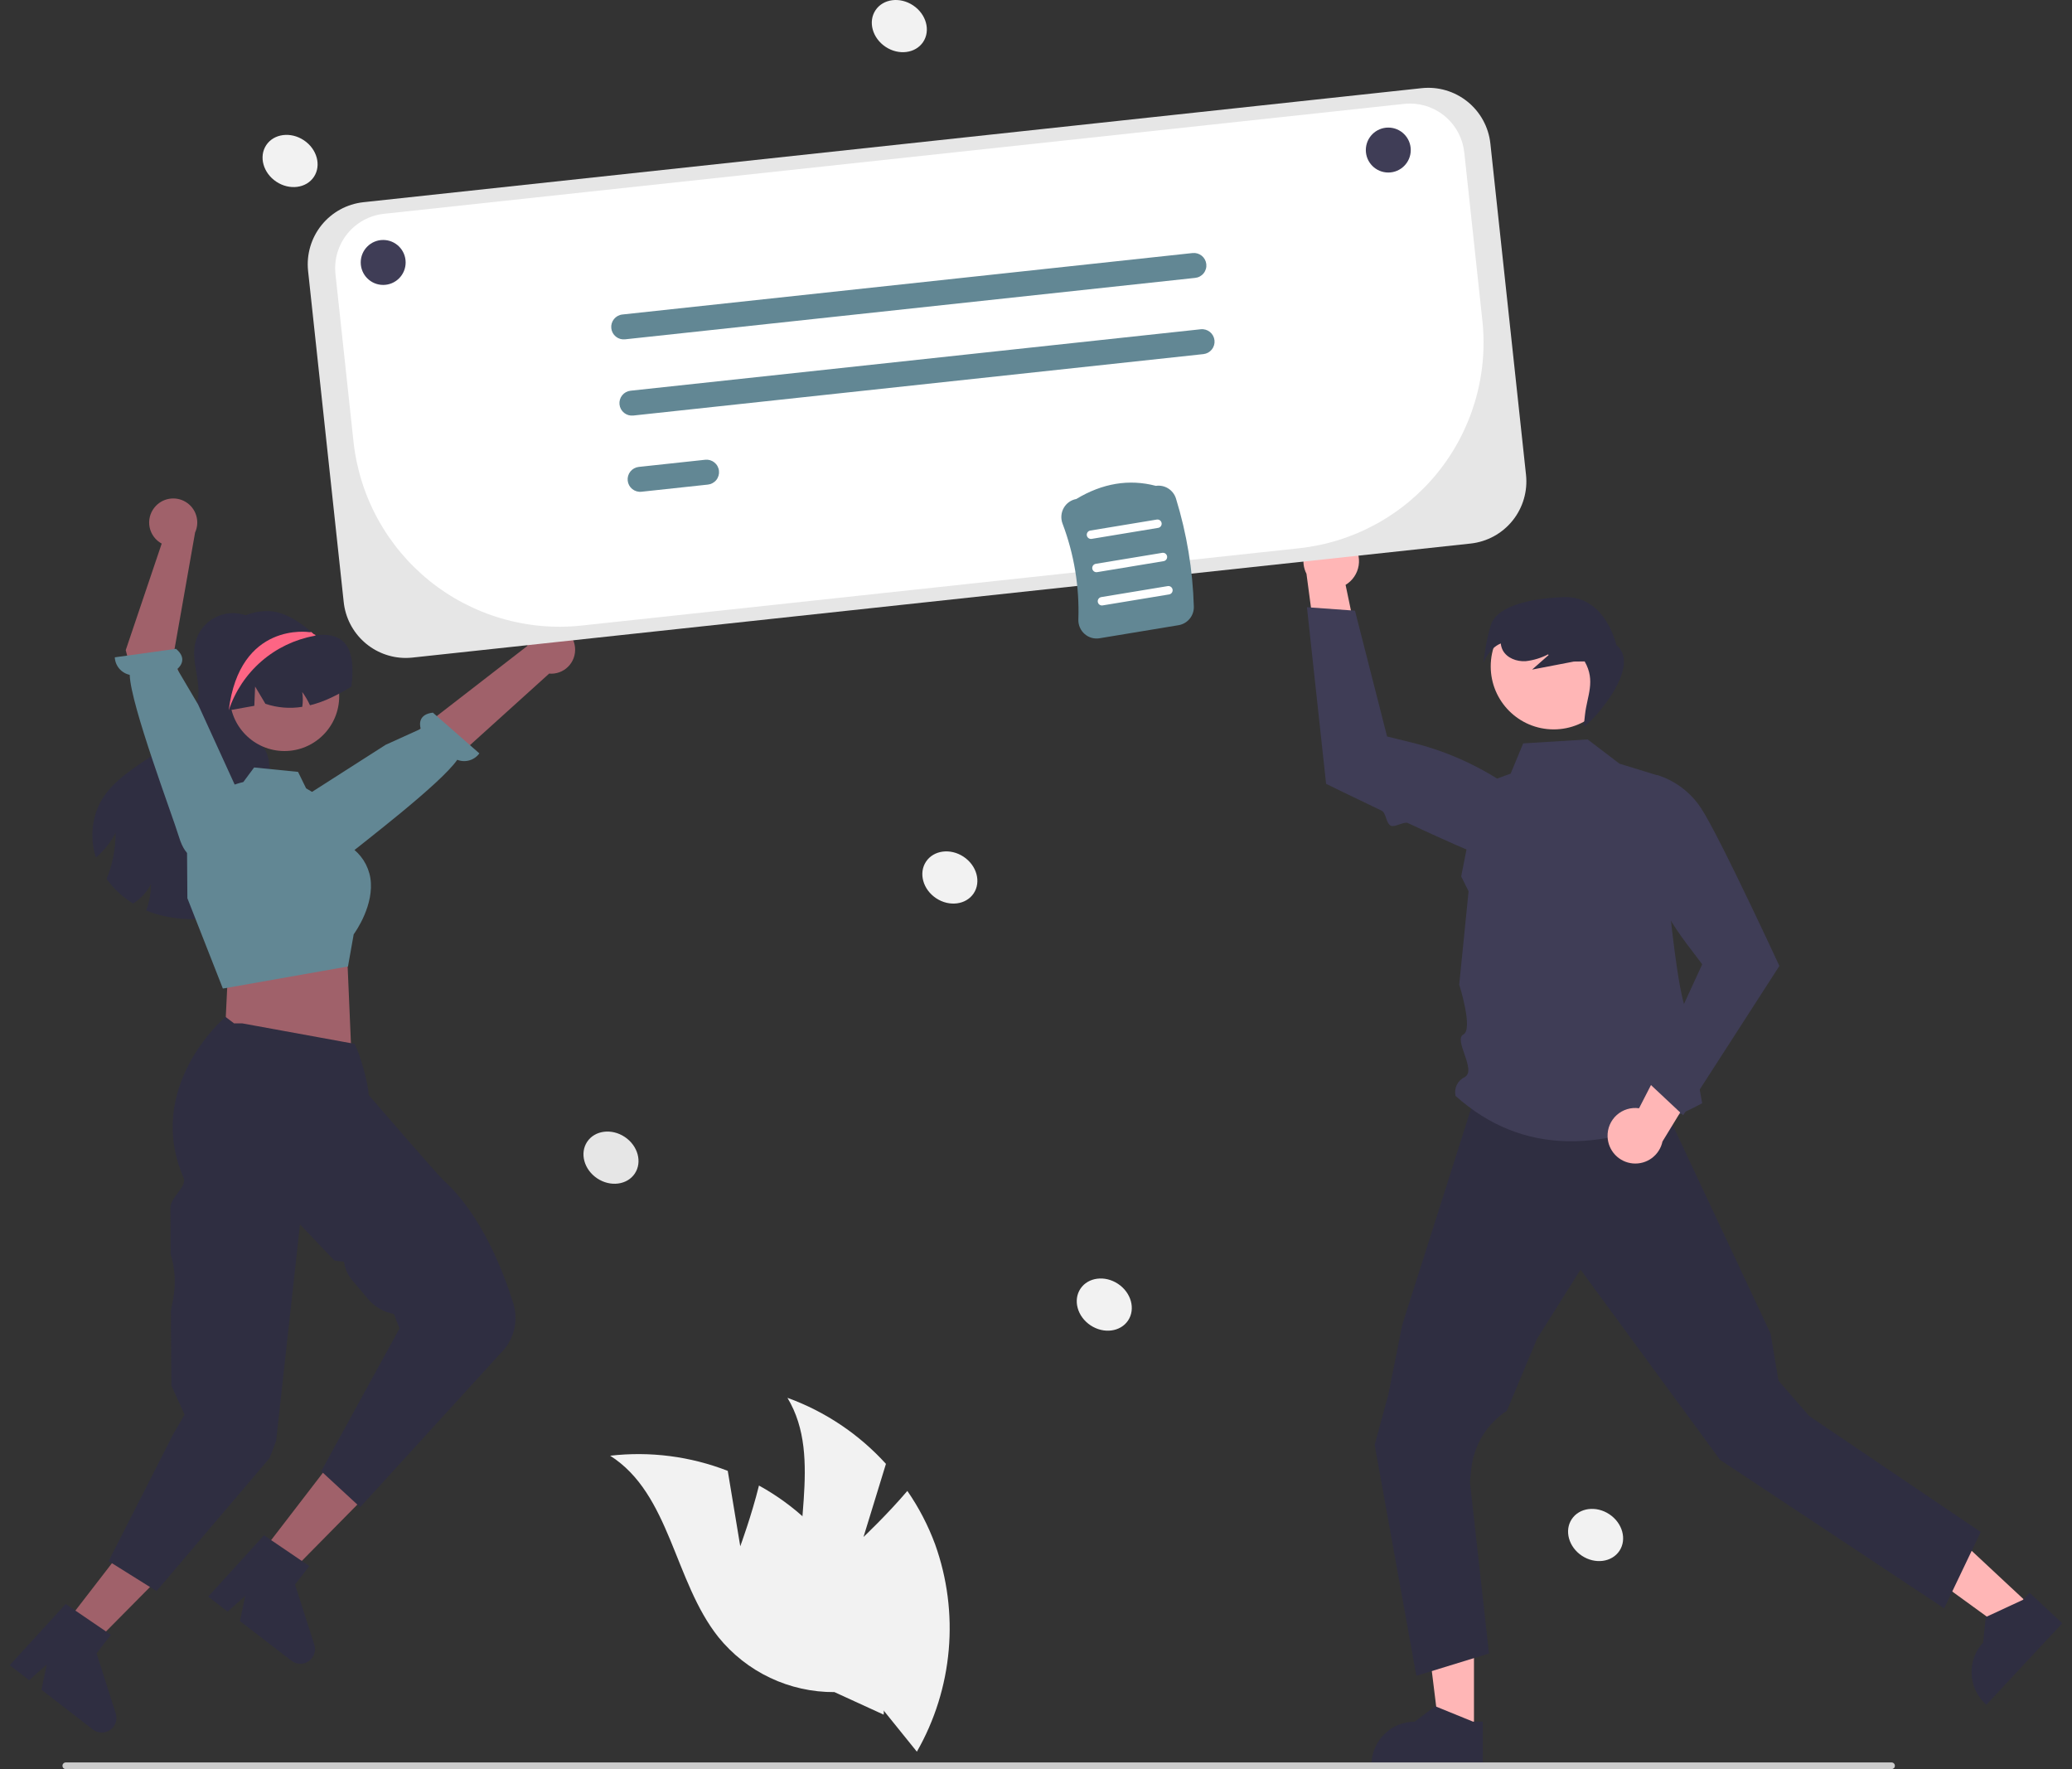 <svg width="164" height="140" viewBox="0 0 164 140" fill="none" xmlns="http://www.w3.org/2000/svg">
<rect x="0" y="0" width="164" height="140" fill="#333333" stroke="none"/>
<g clip-path="url(#clip0_1677_10414)">
<path d="M68.348 121.626L70.123 115.844C67.988 113.493 65.312 111.699 62.326 110.617C65.243 115.452 62.417 121.759 63.594 127.282C63.975 129.002 64.737 130.614 65.825 131.999C66.913 133.384 68.298 134.506 69.878 135.282L72.571 138.62C73.983 136.153 74.843 133.408 75.092 130.575C75.342 127.743 74.974 124.89 74.016 122.213C73.463 120.717 72.725 119.296 71.817 117.985C70.217 119.867 68.348 121.626 68.348 121.626Z" fill="#F2F2F2"/>
<path d="M58.592 122.365L57.603 116.398C54.644 115.246 51.449 114.835 48.295 115.199C53.06 118.225 53.342 125.131 56.858 129.549C57.965 130.918 59.365 132.021 60.956 132.775C62.547 133.529 64.287 133.915 66.047 133.905L69.945 135.691C70.109 132.853 69.656 130.012 68.616 127.366C67.577 124.719 65.977 122.33 63.926 120.362C62.764 119.269 61.47 118.327 60.073 117.558C59.48 119.957 58.592 122.365 58.592 122.365Z" fill="#F2F2F2"/>
<path d="M116.666 137.137L113.933 137.137L112.632 126.588L116.666 126.588L116.666 137.137Z" fill="#FFB6B6"/>
<path d="M117.363 139.788L108.55 139.787V139.676C108.55 138.765 108.912 137.893 109.555 137.249C110.198 136.605 111.071 136.244 111.98 136.244H111.98L113.59 135.021L116.594 136.244L117.363 136.244L117.363 139.788Z" fill="#2F2E41"/>
<path d="M160.817 127.161L158.953 129.162L150.354 122.921L153.105 119.969L160.817 127.161Z" fill="#FFB6B6"/>
<path d="M163.23 128.457L157.221 134.908L157.139 134.832C156.474 134.211 156.082 133.352 156.05 132.442C156.018 131.532 156.349 130.647 156.969 129.981L156.969 129.981L157.173 127.969L160.115 126.604L160.639 126.041L163.23 128.457Z" fill="#2F2E41"/>
<path d="M156.772 121.233L153.884 127.278L136.144 115.526L133.563 112.007L125.101 100.471L121.662 105.932L119.268 111.641C118.488 112.15 117.831 112.826 117.344 113.621C116.857 114.415 116.552 115.307 116.452 116.234L116.342 117.244L117.855 130.849L112.106 132.615L108.805 114.339L109.884 110.379L110.995 104.82L116.589 87.254H131.559L140.145 105.541L140.773 109.267L143.207 112.063L156.772 121.233Z" fill="#2F2E41"/>
<path d="M125.662 58.514L128.182 60.434L131.221 61.368C131.221 61.368 132.478 79.052 133.61 80.185C134.742 81.318 133.721 81.348 133.948 82.82C134.176 84.291 134.729 87.308 134.729 87.308C127.087 91.355 120.5 91.464 115.208 86.727C115.14 86.434 115.175 86.127 115.305 85.856C115.436 85.586 115.656 85.368 115.927 85.239C116.912 84.716 115.019 82.275 115.824 81.867C116.629 81.459 115.497 77.919 115.497 77.919L116.239 70.534L115.653 69.353L117.085 62.129L119.569 61.221L120.561 58.828L125.662 58.514Z" fill="#3F3D56"/>
<path d="M127.241 89.944C127.23 89.624 127.289 89.306 127.413 89.012C127.538 88.718 127.726 88.455 127.963 88.241C128.201 88.027 128.482 87.868 128.788 87.775C129.093 87.682 129.415 87.657 129.732 87.702L133.283 80.795L135.262 84.313L131.586 90.333C131.475 90.859 131.175 91.327 130.743 91.647C130.311 91.967 129.776 92.117 129.241 92.069C128.705 92.021 128.206 91.778 127.837 91.386C127.469 90.995 127.257 90.481 127.241 89.944H127.241Z" fill="#FFB6B6"/>
<path d="M133.222 88.254L140.839 76.44L140.814 76.386C140.785 76.324 139.061 72.596 137.389 69.181C137.132 68.656 136.876 68.137 136.627 67.641C136.52 67.427 136.414 67.217 136.31 67.012C135.608 65.627 134.995 64.482 134.629 63.938C133.819 62.709 132.613 61.794 131.212 61.345L131.177 61.336L131.143 61.35C130.458 61.639 129.891 62.154 129.537 62.809C129.183 63.463 129.063 64.219 129.196 64.952C129.857 68.484 131.329 71.815 133.497 74.681L134.731 76.31L130.44 85.645L133.222 88.254Z" fill="#3F3D56"/>
<path d="M107.028 42.972C107.238 43.213 107.392 43.497 107.481 43.804C107.569 44.111 107.589 44.434 107.539 44.75C107.489 45.065 107.37 45.366 107.191 45.631C107.013 45.896 106.778 46.118 106.504 46.283L108.092 53.886L104.341 52.4L103.408 45.407C103.163 44.929 103.102 44.377 103.236 43.856C103.37 43.335 103.691 42.881 104.137 42.581C104.583 42.281 105.124 42.155 105.657 42.227C106.19 42.299 106.678 42.564 107.028 42.972H107.028Z" fill="#FFB6B6"/>
<path d="M103.445 48.053L104.962 62.029L105.016 62.056C105.06 62.078 106.982 63.021 109.341 64.144C109.738 64.333 109.681 65.154 110.097 65.35C110.384 65.485 111.14 64.995 111.43 65.131C114.008 66.337 116.615 67.51 117.654 67.828C119.057 68.273 120.569 68.224 121.94 67.69L121.973 67.675L121.991 67.643C122.341 66.986 122.457 66.229 122.32 65.498C122.183 64.766 121.801 64.103 121.237 63.618C118.5 61.29 115.261 59.63 111.773 58.77L109.789 58.282L107.248 48.326L103.445 48.053Z" fill="#3F3D56"/>
<path d="M122.976 57.721C125.729 57.721 127.96 55.488 127.96 52.734C127.96 49.979 125.729 47.746 122.976 47.746C120.223 47.746 117.991 49.979 117.991 52.734C117.991 55.488 120.223 57.721 122.976 57.721Z" fill="#FFB6B6"/>
<path d="M118.027 49.391C118.437 48.197 120.477 47.37 123.785 47.255C127.094 47.139 127.933 51.04 127.933 51.04C130.141 52.833 125.574 57.632 125.354 57.459L125.453 56.558C125.617 55.064 126.316 53.899 125.427 52.342L124.574 52.352C123.471 52.564 122.369 52.776 121.267 52.988L122.572 51.839L122.535 51.782C121.98 52.071 121.376 52.254 120.754 52.323C120.052 52.364 119.285 52.085 118.949 51.467C118.86 51.297 118.805 51.111 118.788 50.92C117.842 51.298 117.41 52.465 117.41 52.465C117.41 52.465 117.617 50.584 118.027 49.391Z" fill="#2F2E41"/>
<path d="M20.853 49.69C20.785 49.604 20.712 49.523 20.635 49.446C20.654 49.42 20.673 49.391 20.692 49.365L20.853 49.69Z" fill="#2F2E41"/>
<path d="M21.822 69.751C21.007 71.201 19.378 72.009 17.764 72.405C15.951 72.881 14.042 72.844 12.249 72.299C12.021 72.225 11.794 72.14 11.573 72.045C11.679 71.763 11.763 71.474 11.825 71.179C11.907 70.781 11.948 70.374 11.948 69.967C11.768 70.318 11.536 70.639 11.258 70.918C11.044 71.143 10.801 71.339 10.535 71.499C9.711 70.999 8.997 70.335 8.437 69.55C8.473 69.462 8.508 69.374 8.542 69.287C8.714 68.828 8.85 68.357 8.949 67.878C9.084 67.229 9.152 66.569 9.151 65.907C8.859 66.477 8.48 66.999 8.027 67.453C7.892 67.598 7.748 67.735 7.596 67.864C7.361 67.149 7.27 66.396 7.329 65.646C7.387 64.896 7.594 64.166 7.937 63.497C8.876 61.761 10.696 60.729 12.318 59.607C13.941 58.486 15.565 56.968 15.702 54.997C15.795 53.666 15.178 52.333 15.425 51.024C15.529 50.472 15.782 49.959 16.157 49.541C16.532 49.123 17.014 48.816 17.551 48.653C18.089 48.49 18.66 48.478 19.204 48.618C19.748 48.758 20.243 49.045 20.635 49.447C19.715 50.751 18.8 52.101 18.428 53.652C18.049 55.232 18.359 57.084 19.604 58.13C20.03 58.49 20.554 58.746 20.884 59.197C21.322 59.795 21.325 60.592 21.396 61.327C21.538 62.757 22.005 64.133 22.256 65.549C22.51 66.962 22.524 68.497 21.822 69.751Z" fill="#2F2E41"/>
<path d="M5.108 128.566L7.271 130.238L14.747 122.685L11.554 120.217L5.108 128.566Z" fill="#A0616A"/>
<path d="M5.2 126.932L8.777 129.371L7.645 130.837L9.161 135.598C9.236 135.833 9.234 136.086 9.155 136.32C9.076 136.553 8.924 136.756 8.722 136.897C8.52 137.039 8.278 137.112 8.032 137.106C7.785 137.1 7.547 137.016 7.352 136.865L3.281 133.717L3.699 131.725L2.305 132.963L0.77 131.776L5.2 126.932Z" fill="#2F2E41"/>
<path d="M16.083 53.904C16.082 54.75 16.29 55.583 16.686 56.33C17.082 57.077 17.656 57.715 18.357 58.188C19.057 58.662 19.863 58.956 20.703 59.044C21.544 59.133 22.393 59.014 23.177 58.698C23.961 58.382 24.655 57.878 25.199 57.23C25.743 56.583 26.12 55.812 26.296 54.985C26.472 54.158 26.443 53.3 26.211 52.487C25.979 51.673 25.55 50.93 24.964 50.321L24.939 50.296C24.898 50.253 24.857 50.209 24.813 50.168C24.813 50.168 24.813 50.168 24.812 50.168C24.812 50.168 24.812 50.167 24.812 50.167C24.811 50.167 24.811 50.167 24.811 50.167C24.811 50.166 24.811 50.166 24.811 50.166C24.757 50.116 24.704 50.067 24.648 50.019C23.739 49.221 22.462 48.355 21.159 48.355C18.306 48.355 16.083 51.05 16.083 53.904Z" fill="#2F2E41"/>
<path d="M45.514 51.251C45.539 51.526 45.503 51.804 45.409 52.064C45.315 52.324 45.164 52.561 44.969 52.757C44.774 52.953 44.538 53.103 44.278 53.198C44.019 53.293 43.741 53.33 43.466 53.305L30.68 64.857L28.479 61.38L41.739 51.118C41.811 50.658 42.048 50.24 42.407 49.943C42.765 49.646 43.22 49.491 43.686 49.507C44.151 49.523 44.594 49.71 44.931 50.031C45.268 50.353 45.475 50.787 45.514 51.251V51.251Z" fill="#A0616A"/>
<path d="M25.215 68.344C25.215 68.344 25.691 69.223 27.316 67.866C28.617 66.779 34.85 62.06 36.193 60.127C36.499 60.248 36.837 60.264 37.154 60.172C37.471 60.081 37.748 59.886 37.942 59.619L34.263 56.395C33.162 56.521 33.185 57.261 33.3 57.681L30.525 58.94L23.358 63.522L24.86 67.715L25.215 68.344Z" fill="#628794"/>
<path d="M18.272 76.444L18.004 77.721L17.777 82.431L27.795 82.982L27.484 75.737L26.513 74.141L18.272 76.444Z" fill="#A0616A"/>
<path d="M22.518 59.433C24.91 59.433 26.848 57.493 26.848 55.1C26.848 52.707 24.91 50.768 22.518 50.768C20.127 50.768 18.189 52.707 18.189 55.1C18.189 57.493 20.127 59.433 22.518 59.433Z" fill="#A0616A"/>
<path d="M14.831 71.08L14.805 67.479C14.804 66.183 15.242 64.925 16.048 63.911C16.853 62.896 17.979 62.185 19.241 61.892L19.257 61.889L20.113 60.734L23.591 61.083L24.229 62.386L26.75 63.888L27.72 67.01C28.141 67.29 28.5 67.655 28.774 68.08C29.048 68.505 29.232 68.983 29.314 69.482C29.644 71.588 28.17 73.695 27.995 73.937L27.543 76.482L17.719 78.216L17.639 78.226L14.831 71.08Z" fill="#628794"/>
<path d="M27.817 54.327C27.312 54.647 26.788 54.936 26.247 55.193C25.699 55.456 25.126 55.664 24.536 55.812C24.367 55.441 24.161 55.089 23.92 54.761C23.982 55.15 23.983 55.546 23.925 55.935C22.947 56.093 21.946 56.011 21.007 55.696L20.192 54.327L20.13 55.855C19.454 55.978 18.781 56.094 18.106 56.215C18.065 56.22 18.025 56.229 17.987 56.236C17.568 54.344 18.163 52.259 19.485 50.997C20.142 50.377 20.961 49.957 21.847 49.785C22.733 49.612 23.65 49.696 24.491 50.025C24.598 50.068 24.707 50.115 24.811 50.165C24.811 50.165 24.811 50.165 24.811 50.166C24.811 50.166 24.812 50.166 24.812 50.166C24.812 50.167 24.812 50.167 24.813 50.167C24.813 50.167 24.813 50.167 24.814 50.167C24.875 50.198 24.927 50.272 24.996 50.264C27.954 49.935 28.049 52.23 27.817 54.327Z" fill="#2F2E41"/>
<path d="M20.614 122.979L22.78 124.647L30.242 117.079L27.044 114.617L20.614 122.979Z" fill="#A0616A"/>
<path d="M20.899 121.496L24.481 123.929L23.352 125.397L24.878 130.154C24.953 130.389 24.951 130.642 24.873 130.876C24.794 131.11 24.643 131.313 24.442 131.455C24.24 131.597 23.998 131.67 23.752 131.665C23.505 131.66 23.267 131.576 23.071 131.425L18.994 128.286L19.408 126.292L18.016 127.533L16.479 126.349L20.899 121.496Z" fill="#2F2E41"/>
<path d="M13.583 113.744L13.583 113.715L14.61 111.945L13.561 109.64L13.53 103.718L13.7 102.829C13.928 101.634 13.862 100.4 13.506 99.236L13.487 95.632C13.45 94.729 14.848 93.935 14.522 93.182C11.441 86.067 17.668 80.639 17.71 80.595L17.838 80.463L18.528 80.986L19.186 80.987L28.055 82.604L28.119 82.724C28.468 83.378 29.141 85.635 29.181 86.656C29.623 87.168 34.658 92.998 35.105 93.403C38.13 96.142 39.862 100.674 40.625 103.132C40.814 103.74 40.852 104.384 40.736 105.01C40.62 105.636 40.352 106.223 39.957 106.722L28.506 119.271L25.425 116.425L31.621 105.128L31.174 103.982C30.372 103.834 29.647 103.412 29.121 102.789L27.867 101.299C27.519 100.887 27.299 100.384 27.231 99.85L26.471 99.758L23.745 96.895L21.855 114.028L21.34 115.382L12.389 125.912L8.596 123.54L13.583 113.744Z" fill="#2F2E41"/>
<path d="M12.216 40.174C12.044 40.391 11.921 40.643 11.857 40.912C11.793 41.181 11.788 41.461 11.844 41.732C11.9 42.003 12.014 42.258 12.179 42.48C12.344 42.703 12.555 42.886 12.799 43.017L9.952 51.449L12.277 60.385L16.025 58.69L13.712 51.95L15.442 42.139C15.636 41.715 15.667 41.235 15.53 40.79C15.394 40.344 15.099 39.965 14.701 39.723C14.303 39.48 13.831 39.393 13.373 39.476C12.915 39.559 12.503 39.808 12.216 40.174Z" fill="#A0616A"/>
<path d="M15.646 67.749C15.646 67.749 14.766 68.222 14.154 66.194C13.664 64.571 10.328 55.757 10.268 53.403C9.945 53.336 9.654 53.163 9.44 52.912C9.226 52.661 9.101 52.346 9.086 52.017L13.93 51.346C14.78 52.057 14.354 52.662 14.028 52.95L15.678 55.747L19.127 63.297L16.289 67.418L15.646 67.749Z" fill="#628794"/>
<path d="M18.105 56.214C18.602 54.713 19.494 53.374 20.687 52.336C21.88 51.299 23.331 50.602 24.886 50.318C24.892 50.316 24.912 50.308 24.939 50.295C24.956 50.285 24.976 50.275 24.997 50.264C24.935 50.229 24.875 50.198 24.813 50.167C24.813 50.167 24.813 50.167 24.812 50.167C24.812 50.167 24.812 50.167 24.812 50.167C24.811 50.166 24.811 50.166 24.811 50.166C24.811 50.166 24.811 50.165 24.811 50.165C24.757 50.116 24.704 50.066 24.648 50.018L24.491 50.025C24.491 50.025 18.974 49.15 18.105 56.214Z" fill="#FD6584"/>
<path d="M89.29 104.495C89.892 103.589 89.536 102.293 88.494 101.599C87.452 100.906 86.12 101.078 85.518 101.983C84.916 102.889 85.272 104.185 86.314 104.879C87.356 105.572 88.688 105.4 89.29 104.495Z" fill="#F2F2F2"/>
<path d="M77.068 70.696C77.67 69.79 77.314 68.494 76.272 67.801C75.23 67.107 73.898 67.279 73.296 68.185C72.694 69.09 73.05 70.386 74.092 71.08C75.133 71.773 76.466 71.601 77.068 70.696Z" fill="#F2F2F2"/>
<path d="M128.179 122.727C128.781 121.822 128.424 120.525 127.383 119.832C126.341 119.138 125.008 119.31 124.406 120.216C123.804 121.121 124.161 122.418 125.202 123.111C126.244 123.805 127.577 123.633 128.179 122.727Z" fill="#F2F2F2"/>
<path d="M24.846 13.995C25.448 13.089 25.092 11.793 24.05 11.099C23.009 10.406 21.676 10.578 21.074 11.483C20.472 12.389 20.828 13.685 21.87 14.379C22.912 15.072 24.244 14.9 24.846 13.995Z" fill="#F2F2F2"/>
<path d="M73.068 3.321C73.67 2.415 73.314 1.119 72.272 0.426C71.23 -0.268 69.898 -0.096 69.296 0.81C68.694 1.715 69.05 3.011 70.092 3.705C71.133 4.398 72.466 4.226 73.068 3.321Z" fill="#F2F2F2"/>
<path d="M50.246 92.868C50.848 91.962 50.492 90.666 49.45 89.972C48.408 89.279 47.076 89.451 46.474 90.356C45.872 91.262 46.228 92.558 47.27 93.252C48.311 93.945 49.644 93.773 50.246 92.868Z" fill="#E6E6E6"/>
<path d="M149.717 140H5.208C5.138 140 5.071 139.972 5.022 139.922C4.972 139.873 4.945 139.806 4.945 139.735C4.945 139.665 4.972 139.598 5.022 139.549C5.071 139.499 5.138 139.471 5.208 139.471H149.717C149.787 139.471 149.854 139.499 149.904 139.548C149.953 139.598 149.981 139.665 149.981 139.735C149.981 139.806 149.953 139.873 149.904 139.923C149.854 139.972 149.787 140 149.717 140Z" fill="#CCCCCC"/>
<path d="M32.105 52.067C30.889 52.063 29.718 51.612 28.814 50.798C27.91 49.985 27.338 48.867 27.206 47.657L24.385 21.44C24.246 20.138 24.63 18.835 25.45 17.815C26.271 16.796 27.462 16.144 28.763 16.002L112.53 6.977C113.831 6.838 115.133 7.222 116.152 8.043C117.171 8.864 117.823 10.056 117.964 11.358L120.785 37.575C120.924 38.877 120.541 40.18 119.72 41.2C118.899 42.219 117.708 42.871 116.407 43.013L116.395 42.903L116.407 43.013L32.641 52.038C32.463 52.057 32.284 52.067 32.105 52.067Z" fill="#E6E6E6"/>
<path d="M111.607 8.195C111.45 8.195 111.292 8.204 111.136 8.221L30.389 16.92C29.825 16.981 29.277 17.153 28.779 17.425C28.281 17.698 27.841 18.066 27.485 18.508C27.128 18.951 26.863 19.459 26.703 20.004C26.543 20.549 26.492 21.121 26.553 21.686L27.979 34.941C28.21 37.084 28.86 39.161 29.892 41.053C30.925 42.944 32.32 44.614 33.997 45.966C35.675 47.318 37.602 48.326 39.669 48.933C41.736 49.54 43.902 49.734 46.043 49.503L102.822 43.386C104.957 43.156 107.026 42.507 108.91 41.477C110.795 40.447 112.458 39.055 113.806 37.382C115.153 35.709 116.157 33.786 116.762 31.724C117.367 29.662 117.56 27.502 117.33 25.365L115.898 12.06C115.784 11 115.283 10.019 114.491 9.306C113.699 8.593 112.672 8.198 111.607 8.195V8.195Z" fill="white"/>
<path d="M94.603 21.99L49.473 26.853C49.343 26.867 49.213 26.855 49.088 26.819C48.964 26.782 48.848 26.722 48.746 26.64C48.645 26.559 48.561 26.458 48.499 26.345C48.437 26.23 48.398 26.105 48.384 25.976C48.37 25.847 48.381 25.716 48.418 25.592C48.455 25.467 48.515 25.351 48.597 25.25C48.678 25.149 48.779 25.065 48.893 25.003C49.007 24.941 49.132 24.901 49.261 24.888L94.391 20.025C94.52 20.011 94.651 20.023 94.776 20.059C94.9 20.096 95.016 20.156 95.118 20.238C95.219 20.319 95.303 20.42 95.365 20.534C95.427 20.648 95.466 20.773 95.48 20.902C95.494 21.031 95.483 21.162 95.446 21.286C95.409 21.411 95.349 21.527 95.267 21.628C95.186 21.729 95.085 21.813 94.971 21.875C94.857 21.938 94.732 21.977 94.603 21.99Z" fill="#628794"/>
<path d="M95.252 28.022L50.121 32.884C49.861 32.912 49.6 32.835 49.396 32.671C49.192 32.507 49.062 32.268 49.034 32.007C49.006 31.747 49.082 31.485 49.247 31.281C49.411 31.077 49.65 30.947 49.91 30.919L95.04 26.056C95.301 26.028 95.562 26.105 95.766 26.269C95.97 26.434 96.1 26.673 96.128 26.933C96.156 27.194 96.079 27.455 95.915 27.659C95.751 27.863 95.512 27.994 95.252 28.022Z" fill="#628794"/>
<path d="M56.03 38.348L50.771 38.914C50.51 38.943 50.249 38.866 50.045 38.702C49.841 38.537 49.711 38.298 49.683 38.038C49.655 37.777 49.731 37.516 49.896 37.312C50.06 37.108 50.299 36.977 50.559 36.949L55.818 36.383C55.947 36.369 56.078 36.38 56.203 36.417C56.327 36.453 56.443 36.514 56.544 36.595C56.646 36.677 56.73 36.777 56.792 36.891C56.854 37.005 56.894 37.13 56.907 37.259C56.921 37.389 56.91 37.519 56.873 37.644C56.836 37.768 56.776 37.885 56.694 37.986C56.613 38.087 56.512 38.171 56.398 38.233C56.284 38.295 56.159 38.334 56.03 38.348Z" fill="#628794"/>
<path d="M30.329 22.548C31.311 22.548 32.107 21.752 32.107 20.769C32.107 19.787 31.311 18.99 30.329 18.99C29.347 18.99 28.552 19.787 28.552 20.769C28.552 21.752 29.347 22.548 30.329 22.548Z" fill="#3F3D56"/>
<path d="M109.884 13.653C110.866 13.653 111.662 12.857 111.662 11.875C111.662 10.892 110.866 10.096 109.884 10.096C108.902 10.096 108.106 10.892 108.106 11.875C108.106 12.857 108.902 13.653 109.884 13.653Z" fill="#3F3D56"/>
<path d="M85.849 50.171C85.686 50.028 85.557 49.85 85.471 49.65C85.385 49.45 85.344 49.234 85.353 49.016C85.442 46.432 85.016 43.857 84.102 41.439C84.024 41.236 83.993 41.018 84.01 40.801C84.027 40.584 84.092 40.374 84.201 40.185C84.305 40.004 84.447 39.848 84.618 39.727C84.789 39.607 84.984 39.526 85.189 39.489C87.255 38.241 89.374 37.891 91.487 38.448C91.827 38.398 92.175 38.471 92.466 38.654C92.758 38.837 92.975 39.118 93.078 39.447C93.934 42.225 94.409 45.107 94.493 48.013C94.501 48.362 94.383 48.702 94.16 48.97C93.938 49.239 93.626 49.418 93.282 49.475L87.031 50.509C86.821 50.544 86.606 50.532 86.402 50.474C86.198 50.415 86.009 50.312 85.849 50.171Z" fill="#628794"/>
<path d="M86.405 42.644L91.667 41.774C91.71 41.767 91.751 41.752 91.789 41.728C91.826 41.705 91.858 41.675 91.884 41.639C91.909 41.604 91.928 41.563 91.938 41.521C91.948 41.478 91.949 41.434 91.942 41.391C91.935 41.347 91.919 41.306 91.896 41.269C91.873 41.231 91.843 41.199 91.807 41.173C91.771 41.148 91.731 41.13 91.688 41.12C91.645 41.11 91.601 41.109 91.558 41.116L86.296 41.986C86.209 42 86.131 42.049 86.08 42.121C86.029 42.193 86.008 42.282 86.022 42.369C86.037 42.456 86.085 42.534 86.157 42.586C86.228 42.637 86.318 42.658 86.405 42.644Z" fill="white"/>
<path d="M86.839 45.277L92.101 44.407C92.189 44.392 92.266 44.344 92.318 44.272C92.369 44.2 92.39 44.111 92.376 44.023C92.361 43.936 92.313 43.858 92.241 43.806C92.169 43.755 92.08 43.734 91.993 43.749L86.731 44.618C86.687 44.626 86.646 44.641 86.609 44.664C86.571 44.687 86.539 44.718 86.513 44.753C86.488 44.789 86.47 44.829 86.46 44.872C86.45 44.914 86.448 44.959 86.455 45.002C86.463 45.045 86.478 45.087 86.501 45.124C86.525 45.161 86.555 45.194 86.59 45.219C86.626 45.245 86.666 45.263 86.709 45.273C86.752 45.282 86.796 45.284 86.839 45.277Z" fill="white"/>
<path d="M87.274 47.909L92.536 47.04C92.623 47.025 92.701 46.977 92.753 46.905C92.804 46.833 92.825 46.743 92.811 46.656C92.796 46.569 92.748 46.491 92.676 46.439C92.604 46.388 92.514 46.367 92.427 46.381L87.165 47.251C87.122 47.258 87.081 47.274 87.044 47.297C87.007 47.32 86.974 47.35 86.949 47.386C86.923 47.422 86.905 47.462 86.895 47.505C86.885 47.547 86.884 47.592 86.891 47.635C86.898 47.678 86.913 47.719 86.937 47.757C86.96 47.794 86.99 47.826 87.026 47.852C87.061 47.877 87.101 47.895 87.144 47.905C87.187 47.915 87.231 47.917 87.274 47.909Z" fill="white"/>
</g>
<defs>
<clipPath id="clip0_1677_10414">
<rect width="162.46" height="140" fill="white" transform="translate(0.77)"/>
</clipPath>
</defs>
</svg>
